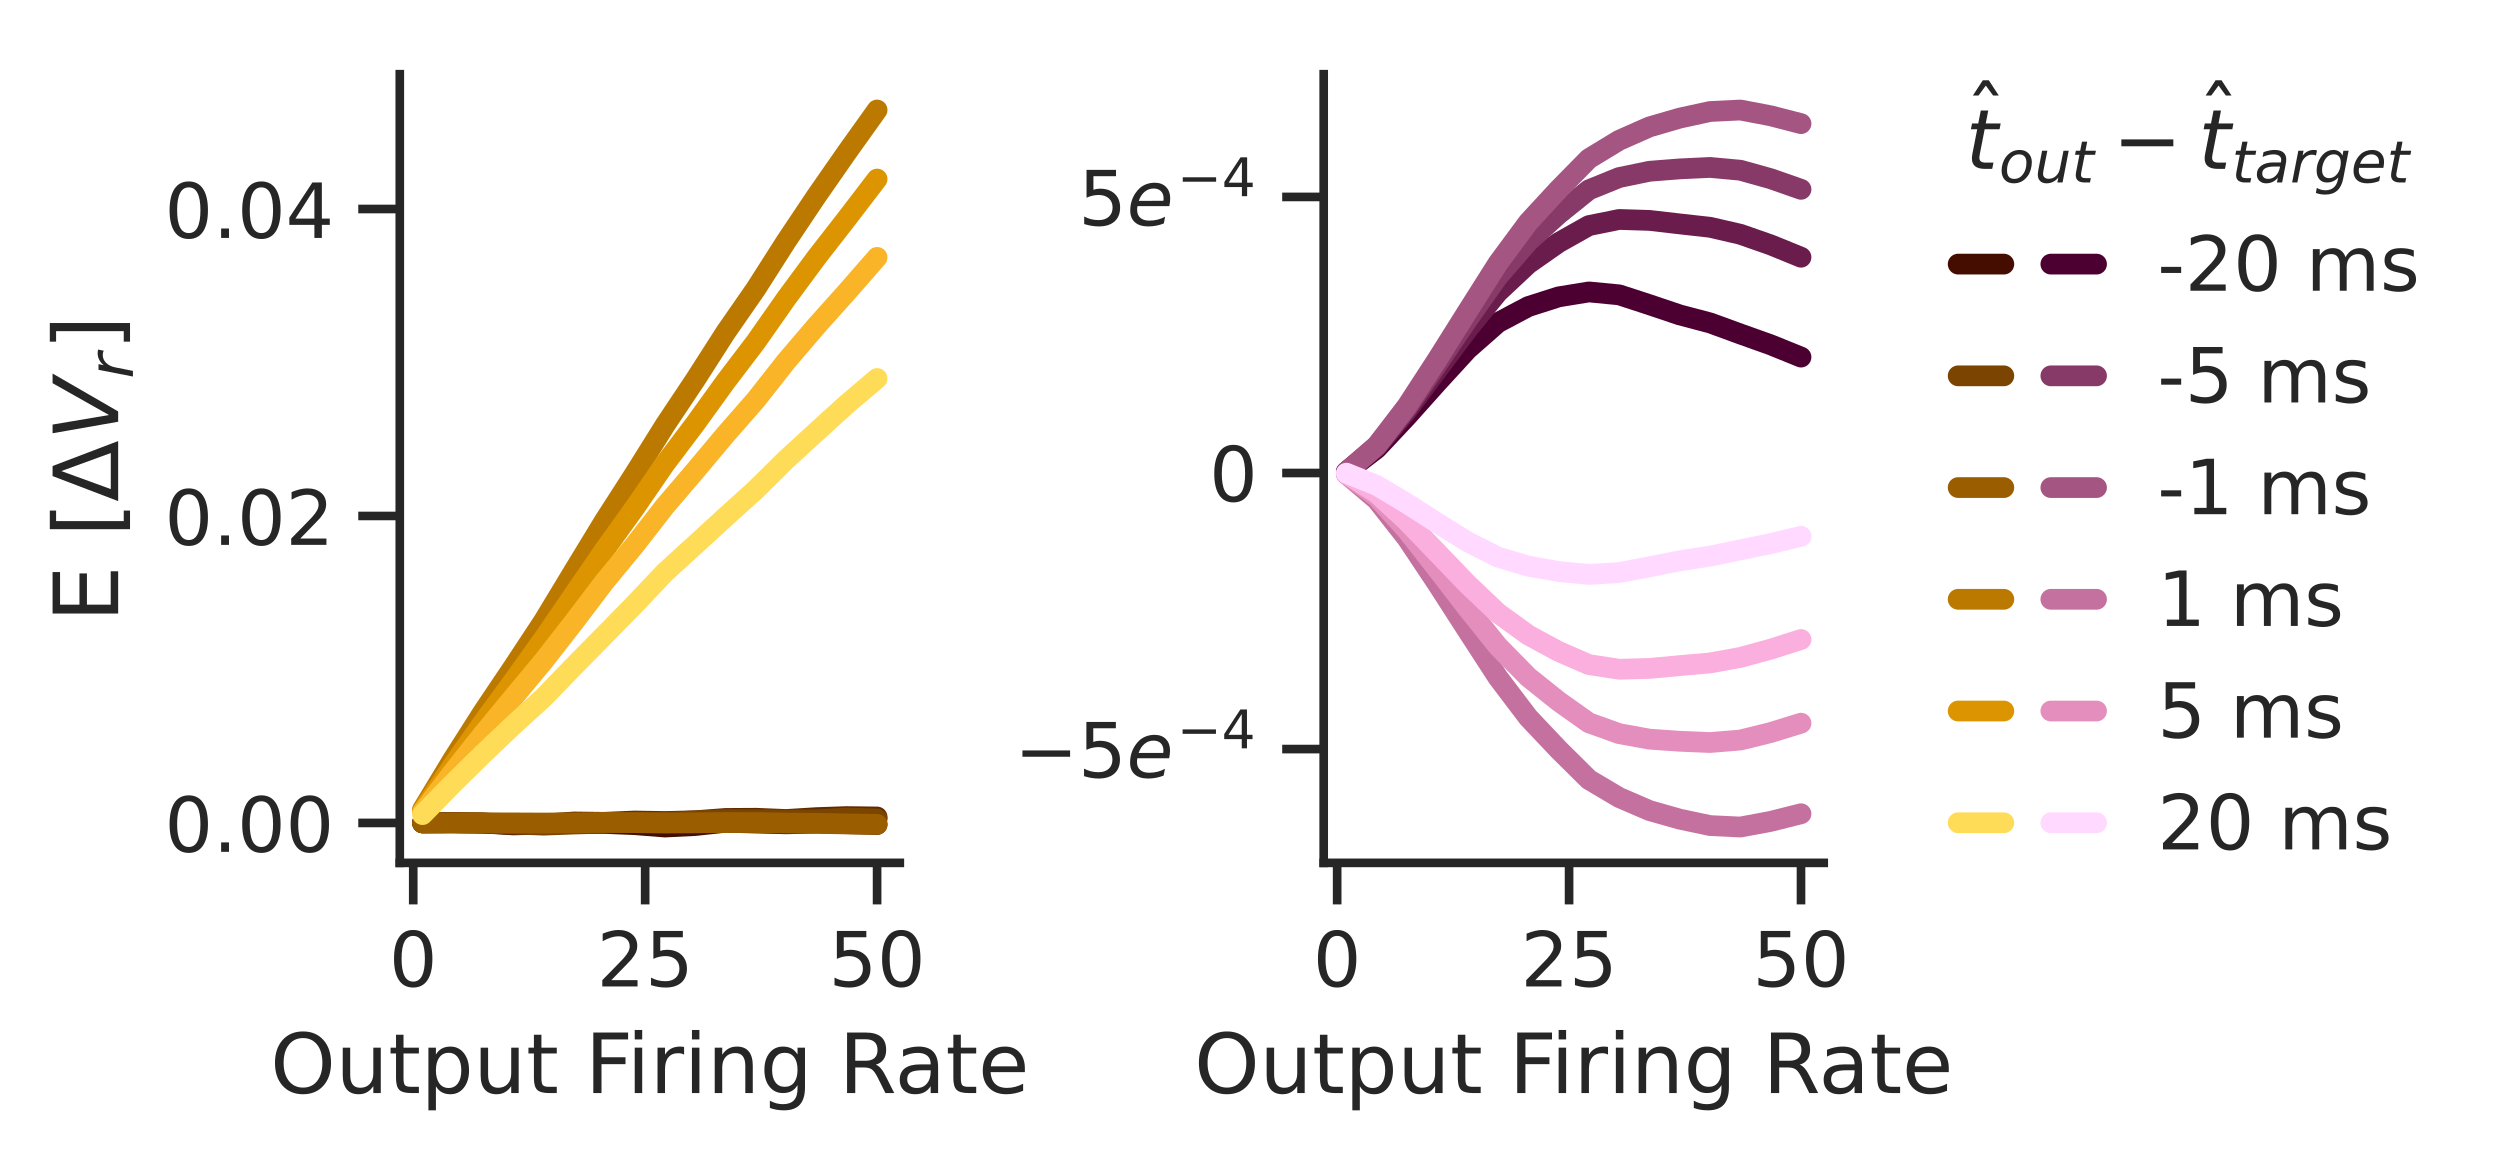 <?xml version="1.0" encoding="utf-8" standalone="no"?>
<!DOCTYPE svg PUBLIC "-//W3C//DTD SVG 1.1//EN"
  "http://www.w3.org/Graphics/SVG/1.1/DTD/svg11.dtd">
<!-- Created with matplotlib (https://matplotlib.org/) -->
<svg height="167.657pt" version="1.1" viewBox="0 0 361.282 167.657" width="361.282pt" xmlns="http://www.w3.org/2000/svg" xmlns:xlink="http://www.w3.org/1999/xlink">
 <defs>
  <style type="text/css">*{stroke-linecap:butt;stroke-linejoin:round;}</style>
 </defs>
 <g id="figure_1">
  <g id="patch_1">
   <path d="M 0 167.657 
L 361.282 167.657 
L 361.282 0 
L 0 0 
z
" style="fill:#ffffff;"/>
  </g>
  <g id="axes_1">
   <g id="patch_2">
    <path d="M 57.774 124.698 
L 130.035 124.698 
L 130.035 10.718 
L 57.774 10.718 
z
" style="fill:#ffffff;"/>
   </g>
   <g id="matplotlib.axis_1">
    <g id="xtick_1">
     <g id="line2d_1">
      <defs>
       <path d="M 0 0 
L 0 6 
" id="m8fd718eb83" style="stroke:#262626;stroke-width:1.25;"/>
      </defs>
      <g>
       <use style="fill:#262626;stroke:#262626;stroke-width:1.25;" x="59.718" xlink:href="#m8fd718eb83" y="124.698"/>
      </g>
     </g>
     <g id="text_1">
      <!-- 0 -->
      <g style="fill:#262626;" transform="translate(56.218 142.556)scale(0.11 -0.11)">
       <defs>
        <path d="M 31.781 66.406 
Q 24.172 66.406 20.328 58.906 
Q 16.5 51.422 16.5 36.375 
Q 16.5 21.391 20.328 13.891 
Q 24.172 6.391 31.781 6.391 
Q 39.453 6.391 43.281 13.891 
Q 47.125 21.391 47.125 36.375 
Q 47.125 51.422 43.281 58.906 
Q 39.453 66.406 31.781 66.406 
z
M 31.781 74.219 
Q 44.047 74.219 50.516 64.516 
Q 56.984 54.828 56.984 36.375 
Q 56.984 17.969 50.516 8.266 
Q 44.047 -1.422 31.781 -1.422 
Q 19.531 -1.422 13.062 8.266 
Q 6.594 17.969 6.594 36.375 
Q 6.594 54.828 13.062 64.516 
Q 19.531 74.219 31.781 74.219 
z
" id="DejaVuSans-48"/>
       </defs>
       <use xlink:href="#DejaVuSans-48"/>
      </g>
     </g>
    </g>
    <g id="xtick_2">
     <g id="line2d_2">
      <g>
       <use style="fill:#262626;stroke:#262626;stroke-width:1.25;" x="93.234" xlink:href="#m8fd718eb83" y="124.698"/>
      </g>
     </g>
     <g id="text_2">
      <!-- 25 -->
      <g style="fill:#262626;" transform="translate(86.235 142.556)scale(0.11 -0.11)">
       <defs>
        <path d="M 19.188 8.297 
L 53.609 8.297 
L 53.609 0 
L 7.328 0 
L 7.328 8.297 
Q 12.938 14.109 22.625 23.891 
Q 32.328 33.688 34.812 36.531 
Q 39.547 41.844 41.422 45.531 
Q 43.312 49.219 43.312 52.781 
Q 43.312 58.594 39.234 62.25 
Q 35.156 65.922 28.609 65.922 
Q 23.969 65.922 18.812 64.312 
Q 13.672 62.703 7.812 59.422 
L 7.812 69.391 
Q 13.766 71.781 18.938 73 
Q 24.125 74.219 28.422 74.219 
Q 39.75 74.219 46.484 68.547 
Q 53.219 62.891 53.219 53.422 
Q 53.219 48.922 51.531 44.891 
Q 49.859 40.875 45.406 35.406 
Q 44.188 33.984 37.641 27.219 
Q 31.109 20.453 19.188 8.297 
z
" id="DejaVuSans-50"/>
        <path d="M 10.797 72.906 
L 49.516 72.906 
L 49.516 64.594 
L 19.828 64.594 
L 19.828 46.734 
Q 21.969 47.469 24.109 47.828 
Q 26.266 48.188 28.422 48.188 
Q 40.625 48.188 47.75 41.5 
Q 54.891 34.812 54.891 23.391 
Q 54.891 11.625 47.562 5.094 
Q 40.234 -1.422 26.906 -1.422 
Q 22.312 -1.422 17.547 -0.641 
Q 12.797 0.141 7.719 1.703 
L 7.719 11.625 
Q 12.109 9.234 16.797 8.062 
Q 21.484 6.891 26.703 6.891 
Q 35.156 6.891 40.078 11.328 
Q 45.016 15.766 45.016 23.391 
Q 45.016 31 40.078 35.438 
Q 35.156 39.891 26.703 39.891 
Q 22.75 39.891 18.812 39.016 
Q 14.891 38.141 10.797 36.281 
z
" id="DejaVuSans-53"/>
       </defs>
       <use xlink:href="#DejaVuSans-50"/>
       <use x="63.623" xlink:href="#DejaVuSans-53"/>
      </g>
     </g>
    </g>
    <g id="xtick_3">
     <g id="line2d_3">
      <g>
       <use style="fill:#262626;stroke:#262626;stroke-width:1.25;" x="126.75" xlink:href="#m8fd718eb83" y="124.698"/>
      </g>
     </g>
     <g id="text_3">
      <!-- 50 -->
      <g style="fill:#262626;" transform="translate(119.751 142.556)scale(0.11 -0.11)">
       <use xlink:href="#DejaVuSans-53"/>
       <use x="63.623" xlink:href="#DejaVuSans-48"/>
      </g>
     </g>
    </g>
    <g id="text_4">
     <!-- Output Firing Rate -->
     <g style="fill:#262626;" transform="translate(39.066 157.962)scale(0.12 -0.12)">
      <defs>
       <path d="M 39.406 66.219 
Q 28.656 66.219 22.328 58.203 
Q 16.016 50.203 16.016 36.375 
Q 16.016 22.609 22.328 14.594 
Q 28.656 6.594 39.406 6.594 
Q 50.141 6.594 56.422 14.594 
Q 62.703 22.609 62.703 36.375 
Q 62.703 50.203 56.422 58.203 
Q 50.141 66.219 39.406 66.219 
z
M 39.406 74.219 
Q 54.734 74.219 63.906 63.938 
Q 73.094 53.656 73.094 36.375 
Q 73.094 19.141 63.906 8.859 
Q 54.734 -1.422 39.406 -1.422 
Q 24.031 -1.422 14.812 8.828 
Q 5.609 19.094 5.609 36.375 
Q 5.609 53.656 14.812 63.938 
Q 24.031 74.219 39.406 74.219 
z
" id="DejaVuSans-79"/>
       <path d="M 8.5 21.578 
L 8.5 54.688 
L 17.484 54.688 
L 17.484 21.922 
Q 17.484 14.156 20.5 10.266 
Q 23.531 6.391 29.594 6.391 
Q 36.859 6.391 41.078 11.031 
Q 45.312 15.672 45.312 23.688 
L 45.312 54.688 
L 54.297 54.688 
L 54.297 0 
L 45.312 0 
L 45.312 8.406 
Q 42.047 3.422 37.719 1 
Q 33.406 -1.422 27.688 -1.422 
Q 18.266 -1.422 13.375 4.438 
Q 8.5 10.297 8.5 21.578 
z
M 31.109 56 
z
" id="DejaVuSans-117"/>
       <path d="M 18.312 70.219 
L 18.312 54.688 
L 36.812 54.688 
L 36.812 47.703 
L 18.312 47.703 
L 18.312 18.016 
Q 18.312 11.328 20.141 9.422 
Q 21.969 7.516 27.594 7.516 
L 36.812 7.516 
L 36.812 0 
L 27.594 0 
Q 17.188 0 13.234 3.875 
Q 9.281 7.766 9.281 18.016 
L 9.281 47.703 
L 2.688 47.703 
L 2.688 54.688 
L 9.281 54.688 
L 9.281 70.219 
z
" id="DejaVuSans-116"/>
       <path d="M 18.109 8.203 
L 18.109 -20.797 
L 9.078 -20.797 
L 9.078 54.688 
L 18.109 54.688 
L 18.109 46.391 
Q 20.953 51.266 25.266 53.625 
Q 29.594 56 35.594 56 
Q 45.562 56 51.781 48.094 
Q 58.016 40.188 58.016 27.297 
Q 58.016 14.406 51.781 6.484 
Q 45.562 -1.422 35.594 -1.422 
Q 29.594 -1.422 25.266 0.953 
Q 20.953 3.328 18.109 8.203 
z
M 48.688 27.297 
Q 48.688 37.203 44.609 42.844 
Q 40.531 48.484 33.406 48.484 
Q 26.266 48.484 22.188 42.844 
Q 18.109 37.203 18.109 27.297 
Q 18.109 17.391 22.188 11.75 
Q 26.266 6.109 33.406 6.109 
Q 40.531 6.109 44.609 11.75 
Q 48.688 17.391 48.688 27.297 
z
" id="DejaVuSans-112"/>
       <path id="DejaVuSans-32"/>
       <path d="M 9.812 72.906 
L 51.703 72.906 
L 51.703 64.594 
L 19.672 64.594 
L 19.672 43.109 
L 48.578 43.109 
L 48.578 34.812 
L 19.672 34.812 
L 19.672 0 
L 9.812 0 
z
" id="DejaVuSans-70"/>
       <path d="M 9.422 54.688 
L 18.406 54.688 
L 18.406 0 
L 9.422 0 
z
M 9.422 75.984 
L 18.406 75.984 
L 18.406 64.594 
L 9.422 64.594 
z
" id="DejaVuSans-105"/>
       <path d="M 41.109 46.297 
Q 39.594 47.172 37.812 47.578 
Q 36.031 48 33.891 48 
Q 26.266 48 22.188 43.047 
Q 18.109 38.094 18.109 28.812 
L 18.109 0 
L 9.078 0 
L 9.078 54.688 
L 18.109 54.688 
L 18.109 46.188 
Q 20.953 51.172 25.484 53.578 
Q 30.031 56 36.531 56 
Q 37.453 56 38.578 55.875 
Q 39.703 55.766 41.062 55.516 
z
" id="DejaVuSans-114"/>
       <path d="M 54.891 33.016 
L 54.891 0 
L 45.906 0 
L 45.906 32.719 
Q 45.906 40.484 42.875 44.328 
Q 39.844 48.188 33.797 48.188 
Q 26.516 48.188 22.312 43.547 
Q 18.109 38.922 18.109 30.906 
L 18.109 0 
L 9.078 0 
L 9.078 54.688 
L 18.109 54.688 
L 18.109 46.188 
Q 21.344 51.125 25.703 53.562 
Q 30.078 56 35.797 56 
Q 45.219 56 50.047 50.172 
Q 54.891 44.344 54.891 33.016 
z
" id="DejaVuSans-110"/>
       <path d="M 45.406 27.984 
Q 45.406 37.75 41.375 43.109 
Q 37.359 48.484 30.078 48.484 
Q 22.859 48.484 18.828 43.109 
Q 14.797 37.75 14.797 27.984 
Q 14.797 18.266 18.828 12.891 
Q 22.859 7.516 30.078 7.516 
Q 37.359 7.516 41.375 12.891 
Q 45.406 18.266 45.406 27.984 
z
M 54.391 6.781 
Q 54.391 -7.172 48.188 -13.984 
Q 42 -20.797 29.203 -20.797 
Q 24.469 -20.797 20.266 -20.094 
Q 16.062 -19.391 12.109 -17.922 
L 12.109 -9.188 
Q 16.062 -11.328 19.922 -12.344 
Q 23.781 -13.375 27.781 -13.375 
Q 36.625 -13.375 41.016 -8.766 
Q 45.406 -4.156 45.406 5.172 
L 45.406 9.625 
Q 42.625 4.781 38.281 2.391 
Q 33.938 0 27.875 0 
Q 17.828 0 11.672 7.656 
Q 5.516 15.328 5.516 27.984 
Q 5.516 40.672 11.672 48.328 
Q 17.828 56 27.875 56 
Q 33.938 56 38.281 53.609 
Q 42.625 51.219 45.406 46.391 
L 45.406 54.688 
L 54.391 54.688 
z
" id="DejaVuSans-103"/>
       <path d="M 44.391 34.188 
Q 47.562 33.109 50.562 29.594 
Q 53.562 26.078 56.594 19.922 
L 66.609 0 
L 56 0 
L 46.688 18.703 
Q 43.062 26.031 39.672 28.422 
Q 36.281 30.812 30.422 30.812 
L 19.672 30.812 
L 19.672 0 
L 9.812 0 
L 9.812 72.906 
L 32.078 72.906 
Q 44.578 72.906 50.734 67.672 
Q 56.891 62.453 56.891 51.906 
Q 56.891 45.016 53.688 40.469 
Q 50.484 35.938 44.391 34.188 
z
M 19.672 64.797 
L 19.672 38.922 
L 32.078 38.922 
Q 39.203 38.922 42.844 42.219 
Q 46.484 45.516 46.484 51.906 
Q 46.484 58.297 42.844 61.547 
Q 39.203 64.797 32.078 64.797 
z
" id="DejaVuSans-82"/>
       <path d="M 34.281 27.484 
Q 23.391 27.484 19.188 25 
Q 14.984 22.516 14.984 16.5 
Q 14.984 11.719 18.141 8.906 
Q 21.297 6.109 26.703 6.109 
Q 34.188 6.109 38.703 11.406 
Q 43.219 16.703 43.219 25.484 
L 43.219 27.484 
z
M 52.203 31.203 
L 52.203 0 
L 43.219 0 
L 43.219 8.297 
Q 40.141 3.328 35.547 0.953 
Q 30.953 -1.422 24.312 -1.422 
Q 15.922 -1.422 10.953 3.297 
Q 6 8.016 6 15.922 
Q 6 25.141 12.172 29.828 
Q 18.359 34.516 30.609 34.516 
L 43.219 34.516 
L 43.219 35.406 
Q 43.219 41.609 39.141 45 
Q 35.062 48.391 27.688 48.391 
Q 23 48.391 18.547 47.266 
Q 14.109 46.141 10.016 43.891 
L 10.016 52.203 
Q 14.938 54.109 19.578 55.047 
Q 24.219 56 28.609 56 
Q 40.484 56 46.344 49.844 
Q 52.203 43.703 52.203 31.203 
z
" id="DejaVuSans-97"/>
       <path d="M 56.203 29.594 
L 56.203 25.203 
L 14.891 25.203 
Q 15.484 15.922 20.484 11.062 
Q 25.484 6.203 34.422 6.203 
Q 39.594 6.203 44.453 7.469 
Q 49.312 8.734 54.109 11.281 
L 54.109 2.781 
Q 49.266 0.734 44.188 -0.344 
Q 39.109 -1.422 33.891 -1.422 
Q 20.797 -1.422 13.156 6.188 
Q 5.516 13.812 5.516 26.812 
Q 5.516 40.234 12.766 48.109 
Q 20.016 56 32.328 56 
Q 43.359 56 49.781 48.891 
Q 56.203 41.797 56.203 29.594 
z
M 47.219 32.234 
Q 47.125 39.594 43.094 43.984 
Q 39.062 48.391 32.422 48.391 
Q 24.906 48.391 20.391 44.141 
Q 15.875 39.891 15.188 32.172 
z
" id="DejaVuSans-101"/>
      </defs>
      <use xlink:href="#DejaVuSans-79"/>
      <use x="78.711" xlink:href="#DejaVuSans-117"/>
      <use x="142.09" xlink:href="#DejaVuSans-116"/>
      <use x="181.299" xlink:href="#DejaVuSans-112"/>
      <use x="244.775" xlink:href="#DejaVuSans-117"/>
      <use x="308.154" xlink:href="#DejaVuSans-116"/>
      <use x="347.363" xlink:href="#DejaVuSans-32"/>
      <use x="379.15" xlink:href="#DejaVuSans-70"/>
      <use x="429.42" xlink:href="#DejaVuSans-105"/>
      <use x="457.203" xlink:href="#DejaVuSans-114"/>
      <use x="498.316" xlink:href="#DejaVuSans-105"/>
      <use x="526.1" xlink:href="#DejaVuSans-110"/>
      <use x="589.479" xlink:href="#DejaVuSans-103"/>
      <use x="652.955" xlink:href="#DejaVuSans-32"/>
      <use x="684.742" xlink:href="#DejaVuSans-82"/>
      <use x="751.975" xlink:href="#DejaVuSans-97"/>
      <use x="813.254" xlink:href="#DejaVuSans-116"/>
      <use x="852.463" xlink:href="#DejaVuSans-101"/>
     </g>
    </g>
   </g>
   <g id="matplotlib.axis_2">
    <g id="ytick_1">
     <g id="line2d_4">
      <defs>
       <path d="M 0 0 
L -6 0 
" id="mf1f73823cf" style="stroke:#262626;stroke-width:1.25;"/>
      </defs>
      <g>
       <use style="fill:#262626;stroke:#262626;stroke-width:1.25;" x="57.774" xlink:href="#mf1f73823cf" y="118.922"/>
      </g>
     </g>
     <g id="text_5">
      <!-- 0.00 -->
      <g style="fill:#262626;" transform="translate(23.782 123.101)scale(0.11 -0.11)">
       <defs>
        <path d="M 10.688 12.406 
L 21 12.406 
L 21 0 
L 10.688 0 
z
" id="DejaVuSans-46"/>
       </defs>
       <use xlink:href="#DejaVuSans-48"/>
       <use x="63.623" xlink:href="#DejaVuSans-46"/>
       <use x="95.41" xlink:href="#DejaVuSans-48"/>
       <use x="159.033" xlink:href="#DejaVuSans-48"/>
      </g>
     </g>
    </g>
    <g id="ytick_2">
     <g id="line2d_5">
      <g>
       <use style="fill:#262626;stroke:#262626;stroke-width:1.25;" x="57.774" xlink:href="#mf1f73823cf" y="74.563"/>
      </g>
     </g>
     <g id="text_6">
      <!-- 0.02 -->
      <g style="fill:#262626;" transform="translate(23.782 78.742)scale(0.11 -0.11)">
       <use xlink:href="#DejaVuSans-48"/>
       <use x="63.623" xlink:href="#DejaVuSans-46"/>
       <use x="95.41" xlink:href="#DejaVuSans-48"/>
       <use x="159.033" xlink:href="#DejaVuSans-50"/>
      </g>
     </g>
    </g>
    <g id="ytick_3">
     <g id="line2d_6">
      <g>
       <use style="fill:#262626;stroke:#262626;stroke-width:1.25;" x="57.774" xlink:href="#mf1f73823cf" y="30.204"/>
      </g>
     </g>
     <g id="text_7">
      <!-- 0.04 -->
      <g style="fill:#262626;" transform="translate(23.782 34.384)scale(0.11 -0.11)">
       <defs>
        <path d="M 37.797 64.312 
L 12.891 25.391 
L 37.797 25.391 
z
M 35.203 72.906 
L 47.609 72.906 
L 47.609 25.391 
L 58.016 25.391 
L 58.016 17.188 
L 47.609 17.188 
L 47.609 0 
L 37.797 0 
L 37.797 17.188 
L 4.891 17.188 
L 4.891 26.703 
z
" id="DejaVuSans-52"/>
       </defs>
       <use xlink:href="#DejaVuSans-48"/>
       <use x="63.623" xlink:href="#DejaVuSans-46"/>
       <use x="95.41" xlink:href="#DejaVuSans-48"/>
       <use x="159.033" xlink:href="#DejaVuSans-52"/>
      </g>
     </g>
    </g>
    <g id="text_8">
     <!-- E $[\Delta V_r]$ -->
     <g style="fill:#262626;" transform="translate(17.078 89.938)rotate(-90)scale(0.13 -0.13)">
      <defs>
       <path d="M 9.812 72.906 
L 55.906 72.906 
L 55.906 64.594 
L 19.672 64.594 
L 19.672 43.016 
L 54.391 43.016 
L 54.391 34.719 
L 19.672 34.719 
L 19.672 8.297 
L 56.781 8.297 
L 56.781 0 
L 9.812 0 
z
" id="DejaVuSans-69"/>
       <path d="M 8.594 75.984 
L 29.297 75.984 
L 29.297 69 
L 17.578 69 
L 17.578 -6.203 
L 29.297 -6.203 
L 29.297 -13.188 
L 8.594 -13.188 
z
" id="DejaVuSans-91"/>
       <path d="M 34.188 63.188 
L 14.156 8.203 
L 54.25 8.203 
z
M 0.781 0 
L 28.609 72.906 
L 39.797 72.906 
L 67.578 0 
z
" id="DejaVuSans-916"/>
       <path d="M 20.609 0 
L 7.812 72.906 
L 17.484 72.906 
L 28.078 10.203 
L 63.484 72.906 
L 74.219 72.906 
L 32.078 0 
z
" id="DejaVuSans-Oblique-86"/>
       <path d="M 44.578 46.391 
Q 43.219 47.125 41.453 47.516 
Q 39.703 47.906 37.703 47.906 
Q 30.516 47.906 25.141 42.453 
Q 19.781 37.016 18.016 27.875 
L 12.5 0 
L 3.516 0 
L 14.203 54.688 
L 23.188 54.688 
L 21.484 46.188 
Q 25.047 50.922 30 53.453 
Q 34.969 56 40.578 56 
Q 42.047 56 43.453 55.828 
Q 44.875 55.672 46.297 55.281 
z
" id="DejaVuSans-Oblique-114"/>
       <path d="M 30.422 75.984 
L 30.422 -13.188 
L 9.719 -13.188 
L 9.719 -6.203 
L 21.391 -6.203 
L 21.391 69 
L 9.719 69 
L 9.719 75.984 
z
" id="DejaVuSans-93"/>
      </defs>
      <use transform="translate(0 0.016)" xlink:href="#DejaVuSans-69"/>
      <use transform="translate(63.184 0.016)" xlink:href="#DejaVuSans-32"/>
      <use transform="translate(94.971 0.016)" xlink:href="#DejaVuSans-91"/>
      <use transform="translate(133.984 0.016)" xlink:href="#DejaVuSans-916"/>
      <use transform="translate(202.393 0.016)" xlink:href="#DejaVuSans-Oblique-86"/>
      <use transform="translate(270.801 -16.391)scale(0.7)" xlink:href="#DejaVuSans-Oblique-114"/>
      <use transform="translate(302.314 0.016)" xlink:href="#DejaVuSans-93"/>
     </g>
    </g>
   </g>
   <g id="line2d_7">
    <path clip-path="url(#p510194ec58)" d="M 61.058 118.916 
L 65.438 118.884 
L 69.817 118.942 
L 74.197 119.209 
L 78.576 119.089 
L 82.956 119.014 
L 87.335 118.995 
L 91.714 119.171 
L 96.094 119.517 
L 100.473 119.3 
L 104.853 118.827 
L 109.232 118.936 
L 113.612 119.051 
L 117.991 118.935 
L 122.371 119.03 
L 126.75 119.148 
" style="fill:none;stroke:#450d00;stroke-linecap:round;stroke-width:3;"/>
   </g>
   <g id="line2d_8">
    <path clip-path="url(#p510194ec58)" d="M 61.058 118.909 
L 65.438 118.89 
L 69.817 118.95 
L 74.197 119.115 
L 78.576 119.096 
L 82.956 118.788 
L 87.335 118.838 
L 91.714 118.649 
L 96.094 118.72 
L 100.473 118.612 
L 104.853 118.277 
L 109.232 118.25 
L 113.612 118.429 
L 117.991 118.158 
L 122.371 118.009 
L 126.75 118.066 
" style="fill:none;stroke:#5e2a00;stroke-linecap:round;stroke-width:3;"/>
   </g>
   <g id="line2d_9">
    <path clip-path="url(#p510194ec58)" d="M 61.058 118.916 
L 65.438 118.921 
L 69.817 118.936 
L 74.197 119.079 
L 78.576 119.244 
L 82.956 119.079 
L 87.335 118.958 
L 91.714 118.795 
L 96.094 118.829 
L 100.473 118.622 
L 104.853 118.435 
L 109.232 118.45 
L 113.612 118.507 
L 117.991 118.479 
L 122.371 118.217 
L 126.75 118.349 
" style="fill:none;stroke:#7b4400;stroke-linecap:round;stroke-width:3;"/>
   </g>
   <g id="line2d_10">
    <path clip-path="url(#p510194ec58)" d="M 61.058 118.921 
L 65.438 118.919 
L 69.817 118.909 
L 74.197 118.922 
L 78.576 118.943 
L 82.956 118.904 
L 87.335 118.849 
L 91.714 118.881 
L 96.094 118.936 
L 100.473 118.912 
L 104.853 118.865 
L 109.232 118.875 
L 113.612 118.952 
L 117.991 118.985 
L 122.371 119.071 
L 126.75 119.135 
" style="fill:none;stroke:#9a5e00;stroke-linecap:round;stroke-width:3;"/>
   </g>
   <g id="line2d_11">
    <path clip-path="url(#p510194ec58)" d="M 61.058 116.991 
L 65.438 109.753 
L 69.817 102.877 
L 74.197 96.368 
L 78.576 89.721 
L 82.956 82.476 
L 87.335 75.283 
L 91.714 68.474 
L 96.094 61.455 
L 100.473 54.887 
L 104.853 48.048 
L 109.232 41.736 
L 113.612 34.868 
L 117.991 28.325 
L 122.371 22.032 
L 126.75 15.899 
" style="fill:none;stroke:#bb7900;stroke-linecap:round;stroke-width:3;"/>
   </g>
   <g id="line2d_12">
    <path clip-path="url(#p510194ec58)" d="M 61.058 117.179 
L 65.438 110.629 
L 69.817 104.408 
L 74.197 98.408 
L 78.576 92.288 
L 82.956 85.893 
L 87.335 79.495 
L 91.714 73.401 
L 96.094 67.028 
L 100.473 61.23 
L 104.853 55.157 
L 109.232 49.402 
L 113.612 43.15 
L 117.991 37.219 
L 122.371 31.595 
L 126.75 25.875 
" style="fill:none;stroke:#dc9500;stroke-linecap:round;stroke-width:3;"/>
   </g>
   <g id="line2d_13">
    <path clip-path="url(#p510194ec58)" d="M 61.058 117.39 
L 65.438 111.604 
L 69.817 106.071 
L 74.197 100.762 
L 78.576 95.491 
L 82.956 89.869 
L 87.335 84.095 
L 91.714 78.783 
L 96.094 73.148 
L 100.473 68.023 
L 104.853 62.795 
L 109.232 57.793 
L 113.612 52.225 
L 117.991 47.099 
L 122.371 42.206 
L 126.75 37.197 
" style="fill:none;stroke:#f9b427;stroke-linecap:round;stroke-width:3;"/>
   </g>
   <g id="line2d_14">
    <path clip-path="url(#p510194ec58)" d="M 61.058 117.719 
L 65.438 113.251 
L 69.817 108.939 
L 74.197 104.773 
L 78.576 100.785 
L 82.956 96.252 
L 87.335 91.811 
L 91.714 87.341 
L 96.094 82.716 
L 100.473 78.721 
L 104.853 74.705 
L 109.232 70.747 
L 113.612 66.415 
L 117.991 62.396 
L 122.371 58.417 
L 126.75 54.701 
" style="fill:none;stroke:#ffdc57;stroke-linecap:round;stroke-width:3;"/>
   </g>
   <g id="patch_3">
    <path d="M 57.774 124.698 
L 57.774 10.718 
" style="fill:none;stroke:#262626;stroke-linecap:square;stroke-linejoin:miter;stroke-width:1.25;"/>
   </g>
   <g id="patch_4">
    <path d="M 57.774 124.698 
L 130.035 124.698 
" style="fill:none;stroke:#262626;stroke-linecap:square;stroke-linejoin:miter;stroke-width:1.25;"/>
   </g>
  </g>
  <g id="axes_2">
   <g id="patch_5">
    <path d="M 191.292 124.698 
L 263.553 124.698 
L 263.553 10.718 
L 191.292 10.718 
z
" style="fill:#ffffff;"/>
   </g>
   <g id="matplotlib.axis_3">
    <g id="xtick_4">
     <g id="line2d_15">
      <g>
       <use style="fill:#262626;stroke:#262626;stroke-width:1.25;" x="193.236" xlink:href="#m8fd718eb83" y="124.698"/>
      </g>
     </g>
     <g id="text_9">
      <!-- 0 -->
      <g style="fill:#262626;" transform="translate(189.737 142.556)scale(0.11 -0.11)">
       <use xlink:href="#DejaVuSans-48"/>
      </g>
     </g>
    </g>
    <g id="xtick_5">
     <g id="line2d_16">
      <g>
       <use style="fill:#262626;stroke:#262626;stroke-width:1.25;" x="226.752" xlink:href="#m8fd718eb83" y="124.698"/>
      </g>
     </g>
     <g id="text_10">
      <!-- 25 -->
      <g style="fill:#262626;" transform="translate(219.753 142.556)scale(0.11 -0.11)">
       <use xlink:href="#DejaVuSans-50"/>
       <use x="63.623" xlink:href="#DejaVuSans-53"/>
      </g>
     </g>
    </g>
    <g id="xtick_6">
     <g id="line2d_17">
      <g>
       <use style="fill:#262626;stroke:#262626;stroke-width:1.25;" x="260.268" xlink:href="#m8fd718eb83" y="124.698"/>
      </g>
     </g>
     <g id="text_11">
      <!-- 50 -->
      <g style="fill:#262626;" transform="translate(253.269 142.556)scale(0.11 -0.11)">
       <use xlink:href="#DejaVuSans-53"/>
       <use x="63.623" xlink:href="#DejaVuSans-48"/>
      </g>
     </g>
    </g>
    <g id="text_12">
     <!-- Output Firing Rate -->
     <g style="fill:#262626;" transform="translate(172.584 157.962)scale(0.12 -0.12)">
      <use xlink:href="#DejaVuSans-79"/>
      <use x="78.711" xlink:href="#DejaVuSans-117"/>
      <use x="142.09" xlink:href="#DejaVuSans-116"/>
      <use x="181.299" xlink:href="#DejaVuSans-112"/>
      <use x="244.775" xlink:href="#DejaVuSans-117"/>
      <use x="308.154" xlink:href="#DejaVuSans-116"/>
      <use x="347.363" xlink:href="#DejaVuSans-32"/>
      <use x="379.15" xlink:href="#DejaVuSans-70"/>
      <use x="429.42" xlink:href="#DejaVuSans-105"/>
      <use x="457.203" xlink:href="#DejaVuSans-114"/>
      <use x="498.316" xlink:href="#DejaVuSans-105"/>
      <use x="526.1" xlink:href="#DejaVuSans-110"/>
      <use x="589.479" xlink:href="#DejaVuSans-103"/>
      <use x="652.955" xlink:href="#DejaVuSans-32"/>
      <use x="684.742" xlink:href="#DejaVuSans-82"/>
      <use x="751.975" xlink:href="#DejaVuSans-97"/>
      <use x="813.254" xlink:href="#DejaVuSans-116"/>
      <use x="852.463" xlink:href="#DejaVuSans-101"/>
     </g>
    </g>
   </g>
   <g id="matplotlib.axis_4">
    <g id="ytick_4">
     <g id="line2d_18">
      <g>
       <use style="fill:#262626;stroke:#262626;stroke-width:1.25;" x="191.292" xlink:href="#mf1f73823cf" y="108.249"/>
      </g>
     </g>
     <g id="text_13">
      <!-- $-5e^{-4}$ -->
      <g style="fill:#262626;" transform="translate(146.592 112.428)scale(0.11 -0.11)">
       <defs>
        <path d="M 10.594 35.5 
L 73.188 35.5 
L 73.188 27.203 
L 10.594 27.203 
z
" id="DejaVuSans-8722"/>
        <path d="M 48.094 32.234 
Q 48.25 33.016 48.312 33.844 
Q 48.391 34.672 48.391 35.5 
Q 48.391 41.453 44.891 44.922 
Q 41.406 48.391 35.406 48.391 
Q 28.719 48.391 23.578 44.156 
Q 18.453 39.938 15.828 32.172 
z
M 55.906 25.203 
L 14.109 25.203 
Q 13.812 23.344 13.719 22.266 
Q 13.625 21.188 13.625 20.406 
Q 13.625 13.625 17.797 9.906 
Q 21.969 6.203 29.594 6.203 
Q 35.453 6.203 40.672 7.516 
Q 45.906 8.844 50.391 11.375 
L 48.688 2.484 
Q 43.844 0.531 38.688 -0.438 
Q 33.547 -1.422 28.219 -1.422 
Q 16.844 -1.422 10.719 4.016 
Q 4.594 9.469 4.594 19.484 
Q 4.594 28.031 7.641 35.375 
Q 10.688 42.719 16.609 48.484 
Q 20.406 52.094 25.656 54.047 
Q 30.906 56 36.812 56 
Q 46.094 56 51.578 50.438 
Q 57.078 44.875 57.078 35.5 
Q 57.078 33.25 56.781 30.688 
Q 56.5 28.125 55.906 25.203 
z
" id="DejaVuSans-Oblique-101"/>
       </defs>
       <use transform="translate(0 0.684)" xlink:href="#DejaVuSans-8722"/>
       <use transform="translate(83.789 0.684)" xlink:href="#DejaVuSans-53"/>
       <use transform="translate(147.412 0.684)" xlink:href="#DejaVuSans-Oblique-101"/>
       <use transform="translate(213.585 38.966)scale(0.7)" xlink:href="#DejaVuSans-8722"/>
       <use transform="translate(272.238 38.966)scale(0.7)" xlink:href="#DejaVuSans-52"/>
      </g>
     </g>
    </g>
    <g id="ytick_5">
     <g id="line2d_19">
      <g>
       <use style="fill:#262626;stroke:#262626;stroke-width:1.25;" x="191.292" xlink:href="#mf1f73823cf" y="68.355"/>
      </g>
     </g>
     <g id="text_14">
      <!-- $0$ -->
      <g style="fill:#262626;" transform="translate(174.752 72.535)scale(0.11 -0.11)">
       <use transform="translate(0 0.781)" xlink:href="#DejaVuSans-48"/>
      </g>
     </g>
    </g>
    <g id="ytick_6">
     <g id="line2d_20">
      <g>
       <use style="fill:#262626;stroke:#262626;stroke-width:1.25;" x="191.292" xlink:href="#mf1f73823cf" y="28.462"/>
      </g>
     </g>
     <g id="text_15">
      <!-- $5e^{-4}$ -->
      <g style="fill:#262626;" transform="translate(155.832 32.641)scale(0.11 -0.11)">
       <use transform="translate(0 0.684)" xlink:href="#DejaVuSans-53"/>
       <use transform="translate(63.623 0.684)" xlink:href="#DejaVuSans-Oblique-101"/>
       <use transform="translate(129.796 38.966)scale(0.7)" xlink:href="#DejaVuSans-8722"/>
       <use transform="translate(188.449 38.966)scale(0.7)" xlink:href="#DejaVuSans-52"/>
      </g>
     </g>
    </g>
   </g>
   <g id="line2d_21">
    <path clip-path="url(#p4a8bc521d8)" d="M 194.577 68.191 
L 198.956 64.827 
L 203.335 60.156 
L 207.715 55.255 
L 212.094 50.48 
L 216.474 46.625 
L 220.853 44.305 
L 225.233 42.904 
L 229.612 42.187 
L 233.992 42.609 
L 238.371 44.038 
L 242.75 45.512 
L 247.13 46.667 
L 251.509 48.266 
L 255.889 49.829 
L 260.268 51.604 
" style="fill:none;stroke:#4c0032;stroke-linecap:round;stroke-width:3;"/>
   </g>
   <g id="line2d_22">
    <path clip-path="url(#p4a8bc521d8)" d="M 194.577 68.19 
L 198.956 64.561 
L 203.335 59.333 
L 207.715 53.454 
L 212.094 47.587 
L 216.474 42.226 
L 220.853 38.132 
L 225.233 35.067 
L 229.612 32.603 
L 233.992 31.715 
L 238.371 31.852 
L 242.75 32.358 
L 247.13 32.846 
L 251.509 33.858 
L 255.889 35.388 
L 260.268 37.172 
" style="fill:none;stroke:#6a1d4c;stroke-linecap:round;stroke-width:3;"/>
   </g>
   <g id="line2d_23">
    <path clip-path="url(#p4a8bc521d8)" d="M 194.577 68.189 
L 198.956 64.452 
L 203.335 58.963 
L 207.715 52.615 
L 212.094 46.173 
L 216.474 39.975 
L 220.853 34.924 
L 225.233 30.957 
L 229.612 27.433 
L 233.992 25.655 
L 238.371 24.75 
L 242.75 24.405 
L 247.13 24.195 
L 251.509 24.601 
L 255.889 25.826 
L 260.268 27.359 
" style="fill:none;stroke:#873967;stroke-linecap:round;stroke-width:3;"/>
   </g>
   <g id="line2d_24">
    <path clip-path="url(#p4a8bc521d8)" d="M 194.577 68.194 
L 198.956 64.39 
L 203.335 58.674 
L 207.715 51.94 
L 212.094 44.971 
L 216.474 38.051 
L 220.853 32.129 
L 225.233 27.382 
L 229.612 22.932 
L 233.992 20.272 
L 238.371 18.338 
L 242.75 17.067 
L 247.13 16.114 
L 251.509 15.899 
L 255.889 16.736 
L 260.268 17.866 
" style="fill:none;stroke:#a55582;stroke-linecap:round;stroke-width:3;"/>
   </g>
   <g id="line2d_25">
    <path clip-path="url(#p4a8bc521d8)" d="M 194.577 68.513 
L 198.956 72.223 
L 203.335 77.798 
L 207.715 84.365 
L 212.094 91.162 
L 216.474 97.912 
L 220.853 103.687 
L 225.233 108.318 
L 229.612 112.658 
L 233.992 115.252 
L 238.371 117.138 
L 242.75 118.378 
L 247.13 119.307 
L 251.509 119.517 
L 255.889 118.7 
L 260.268 117.598 
" style="fill:none;stroke:#c4719f;stroke-linecap:round;stroke-width:3;"/>
   </g>
   <g id="line2d_26">
    <path clip-path="url(#p4a8bc521d8)" d="M 194.577 68.502 
L 198.956 71.798 
L 203.335 76.64 
L 207.715 82.24 
L 212.094 87.924 
L 216.474 93.392 
L 220.853 97.847 
L 225.233 101.347 
L 229.612 104.454 
L 233.992 106.021 
L 238.371 106.818 
L 242.75 107.122 
L 247.13 107.305 
L 251.509 106.945 
L 255.889 105.864 
L 260.268 104.509 
" style="fill:none;stroke:#e38ebc;stroke-linecap:round;stroke-width:3;"/>
   </g>
   <g id="line2d_27">
    <path clip-path="url(#p4a8bc521d8)" d="M 194.577 68.478 
L 198.956 71.283 
L 203.335 75.333 
L 207.715 79.891 
L 212.094 84.443 
L 216.474 88.601 
L 220.853 91.769 
L 225.233 94.141 
L 229.612 96.043 
L 233.992 96.716 
L 238.371 96.596 
L 242.75 96.188 
L 247.13 95.803 
L 251.509 95.009 
L 255.889 93.811 
L 260.268 92.416 
" style="fill:none;stroke:#fbafde;stroke-linecap:round;stroke-width:3;"/>
   </g>
   <g id="line2d_28">
    <path clip-path="url(#p4a8bc521d8)" d="M 194.577 68.38 
L 198.956 70.153 
L 203.335 72.77 
L 207.715 75.574 
L 212.094 78.302 
L 216.474 80.511 
L 220.853 81.813 
L 225.233 82.591 
L 229.612 83.011 
L 233.992 82.745 
L 238.371 81.909 
L 242.75 81.043 
L 247.13 80.367 
L 251.509 79.46 
L 255.889 78.558 
L 260.268 77.505 
" style="fill:none;stroke:#ffd9ff;stroke-linecap:round;stroke-width:3;"/>
   </g>
   <g id="patch_6">
    <path d="M 191.292 124.698 
L 191.292 10.718 
" style="fill:none;stroke:#262626;stroke-linecap:square;stroke-linejoin:miter;stroke-width:1.25;"/>
   </g>
   <g id="patch_7">
    <path d="M 191.292 124.698 
L 263.553 124.698 
" style="fill:none;stroke:#262626;stroke-linecap:square;stroke-linejoin:miter;stroke-width:1.25;"/>
   </g>
  </g>
  <g id="legend_1">
   <g id="patch_8">
    <path d="M 280.779 129.436 
L 351.882 129.436 
Q 354.082 129.436 354.082 127.236 
L 354.082 9.4 
Q 354.082 7.2 351.882 7.2 
L 280.779 7.2 
Q 278.579 7.2 278.579 9.4 
L 278.579 127.236 
Q 278.579 129.436 280.779 129.436 
z
" style="fill:#ffffff;opacity:0.8;stroke:#ffffff;stroke-linejoin:miter;"/>
   </g>
   <g id="text_16">
    <!-- $\hat{t}_{out} - \hat{t}_{target}$ -->
    <g style="fill:#262626;" transform="translate(284.05 24.44)scale(0.12 -0.12)">
     <defs>
      <path d="M -28.609 79.984 
L -21.391 79.984 
L -9.422 61.625 
L -16.219 61.625 
L -25 73.578 
L -33.797 61.625 
L -40.578 61.625 
z
M -25 56 
z
" id="DejaVuSans-770"/>
      <path d="M 42.281 54.688 
L 40.922 47.703 
L 23 47.703 
L 17.188 18.016 
Q 16.891 16.359 16.75 15.234 
Q 16.609 14.109 16.609 13.484 
Q 16.609 10.359 18.484 8.938 
Q 20.359 7.516 24.516 7.516 
L 33.594 7.516 
L 32.078 0 
L 23.484 0 
Q 15.484 0 11.547 3.125 
Q 7.625 6.25 7.625 12.594 
Q 7.625 13.719 7.766 15.062 
Q 7.906 16.406 8.203 18.016 
L 14.016 47.703 
L 6.391 47.703 
L 7.812 54.688 
L 15.281 54.688 
L 18.312 70.219 
L 27.297 70.219 
L 24.312 54.688 
z
" id="DejaVuSans-Oblique-116"/>
      <path d="M 25.391 -1.422 
Q 15.766 -1.422 10.172 4.516 
Q 4.594 10.453 4.594 20.703 
Q 4.594 26.656 6.516 32.828 
Q 8.453 39.016 11.531 43.219 
Q 16.359 49.75 22.312 52.875 
Q 28.266 56 35.797 56 
Q 45.125 56 50.859 50.188 
Q 56.594 44.391 56.594 35.016 
Q 56.594 28.516 54.688 22.062 
Q 52.781 15.625 49.703 11.375 
Q 44.922 4.828 38.969 1.703 
Q 33.016 -1.422 25.391 -1.422 
z
M 13.922 21 
Q 13.922 13.578 17.016 9.891 
Q 20.125 6.203 26.422 6.203 
Q 35.453 6.203 41.375 14.078 
Q 47.312 21.969 47.312 34.078 
Q 47.312 41.156 44.141 44.766 
Q 40.969 48.391 34.812 48.391 
Q 29.734 48.391 25.781 46.016 
Q 21.828 43.656 18.703 38.812 
Q 16.406 35.203 15.156 30.562 
Q 13.922 25.922 13.922 21 
z
" id="DejaVuSans-Oblique-111"/>
      <path d="M 6.688 21.688 
L 13.094 54.688 
L 22.125 54.688 
L 15.719 22.016 
Q 15.234 19.625 15.016 17.922 
Q 14.797 16.219 14.797 15.094 
Q 14.797 10.938 17.328 8.656 
Q 19.875 6.391 24.516 6.391 
Q 31.734 6.391 37 11.266 
Q 42.281 16.156 43.891 24.422 
L 49.906 54.688 
L 58.891 54.688 
L 48.297 0 
L 39.312 0 
L 41.109 8.594 
Q 37.312 3.812 32.062 1.188 
Q 26.812 -1.422 20.906 -1.422 
Q 13.719 -1.422 9.719 2.516 
Q 5.719 6.453 5.719 13.484 
Q 5.719 14.938 5.953 17.141 
Q 6.203 19.344 6.688 21.688 
z
" id="DejaVuSans-Oblique-117"/>
      <path d="M 53.719 31.203 
L 47.609 0 
L 38.625 0 
L 40.281 8.297 
Q 36.328 3.422 31.266 1 
Q 26.219 -1.422 20.016 -1.422 
Q 13.031 -1.422 8.562 2.844 
Q 4.109 7.125 4.109 13.812 
Q 4.109 23.391 11.75 28.953 
Q 19.391 34.516 32.812 34.516 
L 45.312 34.516 
L 45.797 36.922 
Q 45.906 37.312 45.953 37.766 
Q 46 38.234 46 39.203 
Q 46 43.562 42.453 45.969 
Q 38.922 48.391 32.516 48.391 
Q 28.125 48.391 23.5 47.266 
Q 18.891 46.141 14.016 43.891 
L 15.578 52.203 
Q 20.656 54.109 25.516 55.047 
Q 30.375 56 34.906 56 
Q 44.578 56 49.625 51.797 
Q 54.688 47.609 54.688 39.594 
Q 54.688 37.984 54.438 35.812 
Q 54.203 33.641 53.719 31.203 
z
M 44 27.484 
L 35.016 27.484 
Q 23.969 27.484 18.672 24.531 
Q 13.375 21.578 13.375 15.375 
Q 13.375 11.078 16.078 8.641 
Q 18.797 6.203 23.578 6.203 
Q 30.906 6.203 36.375 11.453 
Q 41.844 16.703 43.609 25.484 
z
" id="DejaVuSans-Oblique-97"/>
      <path d="M 59.625 54.688 
L 50.297 6.781 
Q 47.609 -7.125 40.016 -13.953 
Q 32.422 -20.797 19.578 -20.797 
Q 14.844 -20.797 10.781 -20.094 
Q 6.734 -19.391 3.219 -17.922 
L 4.891 -9.188 
Q 8.203 -11.328 11.906 -12.344 
Q 15.625 -13.375 19.828 -13.375 
Q 28.375 -13.375 33.859 -8.703 
Q 39.359 -4.047 41.109 4.688 
L 41.891 8.797 
Q 38.141 4.5 33.156 2.25 
Q 28.172 0 22.406 0 
Q 14.109 0 9.344 5.484 
Q 4.594 10.984 4.594 20.609 
Q 4.594 28.172 7.469 35.422 
Q 10.359 42.672 15.578 48.297 
Q 19.047 52 23.656 54 
Q 28.266 56 33.297 56 
Q 38.812 56 42.906 53.438 
Q 47.016 50.875 49.031 46.188 
L 50.594 54.688 
z
M 46.094 34.625 
Q 46.094 41.266 42.969 44.875 
Q 39.844 48.484 34.078 48.484 
Q 30.516 48.484 27.297 47.062 
Q 24.078 45.656 21.781 43.109 
Q 18.062 38.922 15.984 33.234 
Q 13.922 27.547 13.922 21.484 
Q 13.922 14.75 17.062 11.125 
Q 20.219 7.516 26.125 7.516 
Q 34.672 7.516 40.375 15.25 
Q 46.094 23 46.094 34.625 
z
" id="DejaVuSans-Oblique-103"/>
     </defs>
     <use transform="translate(49.38 27.016)" xlink:href="#DejaVuSans-770"/>
     <use transform="translate(0 0.297)" xlink:href="#DejaVuSans-Oblique-116"/>
     <use transform="translate(40.166 -16.109)scale(0.7)" xlink:href="#DejaVuSans-Oblique-111"/>
     <use transform="translate(82.993 -16.109)scale(0.7)" xlink:href="#DejaVuSans-Oblique-117"/>
     <use transform="translate(127.358 -16.109)scale(0.7)" xlink:href="#DejaVuSans-Oblique-116"/>
     <use transform="translate(177.021 0.297)" xlink:href="#DejaVuSans-8722"/>
     <use transform="translate(329.673 27.016)" xlink:href="#DejaVuSans-770"/>
     <use transform="translate(280.293 0.297)" xlink:href="#DejaVuSans-Oblique-116"/>
     <use transform="translate(320.459 -16.109)scale(0.7)" xlink:href="#DejaVuSans-Oblique-116"/>
     <use transform="translate(347.905 -16.109)scale(0.7)" xlink:href="#DejaVuSans-Oblique-97"/>
     <use transform="translate(390.801 -16.109)scale(0.7)" xlink:href="#DejaVuSans-Oblique-114"/>
     <use transform="translate(419.58 -16.109)scale(0.7)" xlink:href="#DejaVuSans-Oblique-103"/>
     <use transform="translate(464.014 -16.109)scale(0.7)" xlink:href="#DejaVuSans-Oblique-101"/>
     <use transform="translate(507.08 -16.109)scale(0.7)" xlink:href="#DejaVuSans-Oblique-116"/>
    </g>
   </g>
   <g id="line2d_29">
    <path d="M 282.979 38.168 
L 289.579 38.168 
" style="fill:none;stroke:#450d00;stroke-linecap:round;stroke-width:3;"/>
   </g>
   <g id="line2d_30"/>
   <g id="text_17">
    <!--   -->
    <g style="fill:#262626;" transform="translate(298.379 42.018)scale(0.11 -0.11)">
     <use xlink:href="#DejaVuSans-32"/>
    </g>
   </g>
   <g id="line2d_31">
    <path d="M 282.979 54.314 
L 289.579 54.314 
" style="fill:none;stroke:#7b4400;stroke-linecap:round;stroke-width:3;"/>
   </g>
   <g id="line2d_32"/>
   <g id="text_18">
    <!--   -->
    <g style="fill:#262626;" transform="translate(298.379 58.164)scale(0.11 -0.11)">
     <use xlink:href="#DejaVuSans-32"/>
    </g>
   </g>
   <g id="line2d_33">
    <path d="M 282.979 70.46 
L 289.579 70.46 
" style="fill:none;stroke:#9a5e00;stroke-linecap:round;stroke-width:3;"/>
   </g>
   <g id="line2d_34"/>
   <g id="text_19">
    <!--   -->
    <g style="fill:#262626;" transform="translate(298.379 74.31)scale(0.11 -0.11)">
     <use xlink:href="#DejaVuSans-32"/>
    </g>
   </g>
   <g id="line2d_35">
    <path d="M 282.979 86.606 
L 289.579 86.606 
" style="fill:none;stroke:#bb7900;stroke-linecap:round;stroke-width:3;"/>
   </g>
   <g id="line2d_36"/>
   <g id="text_20">
    <!--   -->
    <g style="fill:#262626;" transform="translate(298.379 90.456)scale(0.11 -0.11)">
     <use xlink:href="#DejaVuSans-32"/>
    </g>
   </g>
   <g id="line2d_37">
    <path d="M 282.979 102.752 
L 289.579 102.752 
" style="fill:none;stroke:#dc9500;stroke-linecap:round;stroke-width:3;"/>
   </g>
   <g id="line2d_38"/>
   <g id="text_21">
    <!--   -->
    <g style="fill:#262626;" transform="translate(298.379 106.602)scale(0.11 -0.11)">
     <use xlink:href="#DejaVuSans-32"/>
    </g>
   </g>
   <g id="line2d_39">
    <path d="M 282.979 118.898 
L 289.579 118.898 
" style="fill:none;stroke:#ffdc57;stroke-linecap:round;stroke-width:3;"/>
   </g>
   <g id="line2d_40"/>
   <g id="text_22">
    <!--   -->
    <g style="fill:#262626;" transform="translate(298.379 122.748)scale(0.11 -0.11)">
     <use xlink:href="#DejaVuSans-32"/>
    </g>
   </g>
   <g id="line2d_41">
    <path d="M 296.375 38.168 
L 302.975 38.168 
" style="fill:none;stroke:#4c0032;stroke-linecap:round;stroke-width:3;"/>
   </g>
   <g id="line2d_42"/>
   <g id="text_23">
    <!-- -20 ms -->
    <g style="fill:#262626;" transform="translate(311.775 42.018)scale(0.11 -0.11)">
     <defs>
      <path d="M 4.891 31.391 
L 31.203 31.391 
L 31.203 23.391 
L 4.891 23.391 
z
" id="DejaVuSans-45"/>
      <path d="M 52 44.188 
Q 55.375 50.25 60.062 53.125 
Q 64.75 56 71.094 56 
Q 79.641 56 84.281 50.016 
Q 88.922 44.047 88.922 33.016 
L 88.922 0 
L 79.891 0 
L 79.891 32.719 
Q 79.891 40.578 77.094 44.375 
Q 74.312 48.188 68.609 48.188 
Q 61.625 48.188 57.562 43.547 
Q 53.516 38.922 53.516 30.906 
L 53.516 0 
L 44.484 0 
L 44.484 32.719 
Q 44.484 40.625 41.703 44.406 
Q 38.922 48.188 33.109 48.188 
Q 26.219 48.188 22.156 43.531 
Q 18.109 38.875 18.109 30.906 
L 18.109 0 
L 9.078 0 
L 9.078 54.688 
L 18.109 54.688 
L 18.109 46.188 
Q 21.188 51.219 25.484 53.609 
Q 29.781 56 35.688 56 
Q 41.656 56 45.828 52.969 
Q 50 49.953 52 44.188 
z
" id="DejaVuSans-109"/>
      <path d="M 44.281 53.078 
L 44.281 44.578 
Q 40.484 46.531 36.375 47.5 
Q 32.281 48.484 27.875 48.484 
Q 21.188 48.484 17.844 46.438 
Q 14.5 44.391 14.5 40.281 
Q 14.5 37.156 16.891 35.375 
Q 19.281 33.594 26.516 31.984 
L 29.594 31.297 
Q 39.156 29.25 43.188 25.516 
Q 47.219 21.781 47.219 15.094 
Q 47.219 7.469 41.188 3.016 
Q 35.156 -1.422 24.609 -1.422 
Q 20.219 -1.422 15.453 -0.562 
Q 10.688 0.297 5.422 2 
L 5.422 11.281 
Q 10.406 8.688 15.234 7.391 
Q 20.062 6.109 24.812 6.109 
Q 31.156 6.109 34.562 8.281 
Q 37.984 10.453 37.984 14.406 
Q 37.984 18.062 35.516 20.016 
Q 33.062 21.969 24.703 23.781 
L 21.578 24.516 
Q 13.234 26.266 9.516 29.906 
Q 5.812 33.547 5.812 39.891 
Q 5.812 47.609 11.281 51.797 
Q 16.75 56 26.812 56 
Q 31.781 56 36.172 55.266 
Q 40.578 54.547 44.281 53.078 
z
" id="DejaVuSans-115"/>
     </defs>
     <use xlink:href="#DejaVuSans-45"/>
     <use x="36.084" xlink:href="#DejaVuSans-50"/>
     <use x="99.707" xlink:href="#DejaVuSans-48"/>
     <use x="163.33" xlink:href="#DejaVuSans-32"/>
     <use x="195.117" xlink:href="#DejaVuSans-109"/>
     <use x="292.529" xlink:href="#DejaVuSans-115"/>
    </g>
   </g>
   <g id="line2d_43">
    <path d="M 296.375 54.314 
L 302.975 54.314 
" style="fill:none;stroke:#873967;stroke-linecap:round;stroke-width:3;"/>
   </g>
   <g id="line2d_44"/>
   <g id="text_24">
    <!-- -5 ms -->
    <g style="fill:#262626;" transform="translate(311.775 58.164)scale(0.11 -0.11)">
     <use xlink:href="#DejaVuSans-45"/>
     <use x="36.084" xlink:href="#DejaVuSans-53"/>
     <use x="99.707" xlink:href="#DejaVuSans-32"/>
     <use x="131.494" xlink:href="#DejaVuSans-109"/>
     <use x="228.906" xlink:href="#DejaVuSans-115"/>
    </g>
   </g>
   <g id="line2d_45">
    <path d="M 296.375 70.46 
L 302.975 70.46 
" style="fill:none;stroke:#a55582;stroke-linecap:round;stroke-width:3;"/>
   </g>
   <g id="line2d_46"/>
   <g id="text_25">
    <!-- -1 ms -->
    <g style="fill:#262626;" transform="translate(311.775 74.31)scale(0.11 -0.11)">
     <defs>
      <path d="M 12.406 8.297 
L 28.516 8.297 
L 28.516 63.922 
L 10.984 60.406 
L 10.984 69.391 
L 28.422 72.906 
L 38.281 72.906 
L 38.281 8.297 
L 54.391 8.297 
L 54.391 0 
L 12.406 0 
z
" id="DejaVuSans-49"/>
     </defs>
     <use xlink:href="#DejaVuSans-45"/>
     <use x="36.084" xlink:href="#DejaVuSans-49"/>
     <use x="99.707" xlink:href="#DejaVuSans-32"/>
     <use x="131.494" xlink:href="#DejaVuSans-109"/>
     <use x="228.906" xlink:href="#DejaVuSans-115"/>
    </g>
   </g>
   <g id="line2d_47">
    <path d="M 296.375 86.606 
L 302.975 86.606 
" style="fill:none;stroke:#c4719f;stroke-linecap:round;stroke-width:3;"/>
   </g>
   <g id="line2d_48"/>
   <g id="text_26">
    <!-- 1 ms -->
    <g style="fill:#262626;" transform="translate(311.775 90.456)scale(0.11 -0.11)">
     <use xlink:href="#DejaVuSans-49"/>
     <use x="63.623" xlink:href="#DejaVuSans-32"/>
     <use x="95.41" xlink:href="#DejaVuSans-109"/>
     <use x="192.822" xlink:href="#DejaVuSans-115"/>
    </g>
   </g>
   <g id="line2d_49">
    <path d="M 296.375 102.752 
L 302.975 102.752 
" style="fill:none;stroke:#e38ebc;stroke-linecap:round;stroke-width:3;"/>
   </g>
   <g id="line2d_50"/>
   <g id="text_27">
    <!-- 5 ms -->
    <g style="fill:#262626;" transform="translate(311.775 106.602)scale(0.11 -0.11)">
     <use xlink:href="#DejaVuSans-53"/>
     <use x="63.623" xlink:href="#DejaVuSans-32"/>
     <use x="95.41" xlink:href="#DejaVuSans-109"/>
     <use x="192.822" xlink:href="#DejaVuSans-115"/>
    </g>
   </g>
   <g id="line2d_51">
    <path d="M 296.375 118.898 
L 302.975 118.898 
" style="fill:none;stroke:#ffd9ff;stroke-linecap:round;stroke-width:3;"/>
   </g>
   <g id="line2d_52"/>
   <g id="text_28">
    <!-- 20 ms -->
    <g style="fill:#262626;" transform="translate(311.775 122.748)scale(0.11 -0.11)">
     <use xlink:href="#DejaVuSans-50"/>
     <use x="63.623" xlink:href="#DejaVuSans-48"/>
     <use x="127.246" xlink:href="#DejaVuSans-32"/>
     <use x="159.033" xlink:href="#DejaVuSans-109"/>
     <use x="256.445" xlink:href="#DejaVuSans-115"/>
    </g>
   </g>
  </g>
 </g>
 <defs>
  <clipPath id="p510194ec58">
   <rect height="113.98" width="72.261" x="57.774" y="10.718"/>
  </clipPath>
  <clipPath id="p4a8bc521d8">
   <rect height="113.98" width="72.261" x="191.292" y="10.718"/>
  </clipPath>
 </defs>
</svg>
